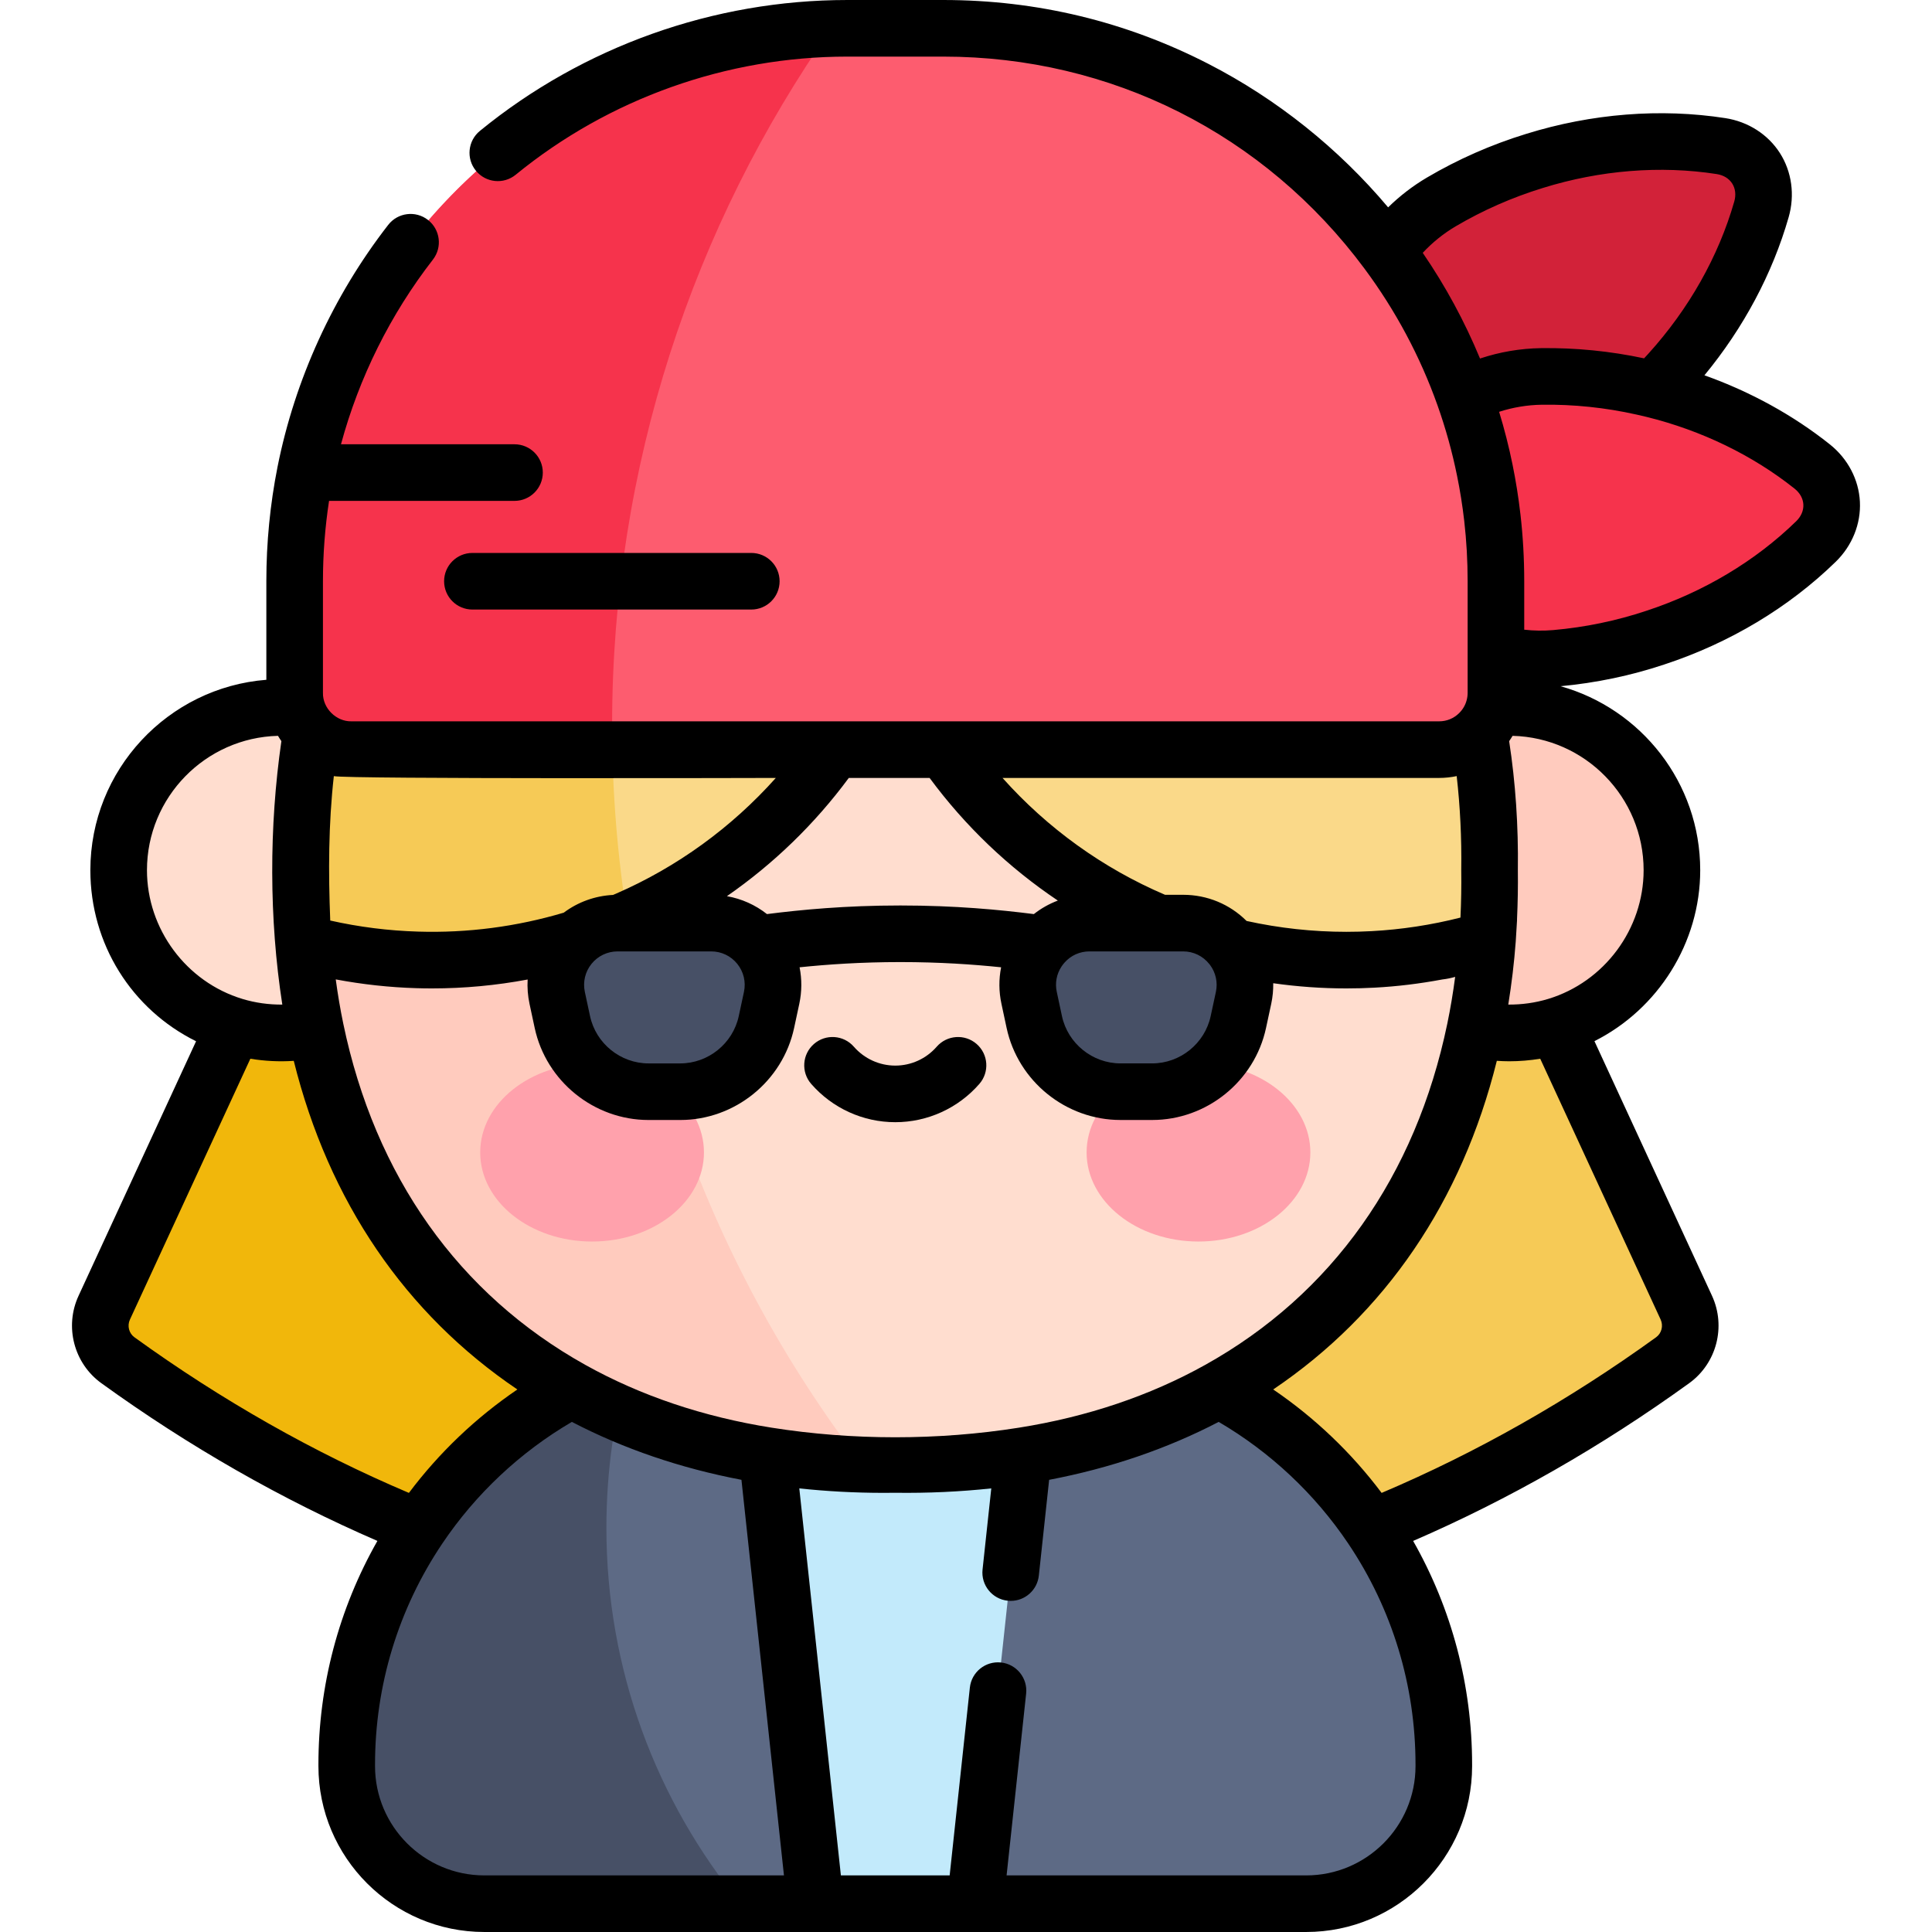 <svg id="Capa_1" enable-background="new 0 0 512 512" height="512" viewBox="0 0 512 512" width="512" xmlns="http://www.w3.org/2000/svg"><g><g><path d="m446.895 346.551c-21.82-47.262-43.641-94.523-65.462-141.785-41.887 31.731-88.563 48.509-135.516 50.346v174.506c68.149-1.8 136.032-24.841 197.363-69.151 4.38-3.164 5.88-9.01 3.615-13.916z" fill="#f6ca56"/><path d="m227.619 255.075c-46.622-2.031-92.939-18.799-134.535-50.309-21.82 47.262-43.641 94.523-65.462 141.785-2.265 4.906-.765 10.752 3.615 13.917 61.036 44.097 128.562 67.126 196.381 69.121v-174.514z" fill="#f1b70b"/><g><path d="m346.158 504.5h-217.798c-20.141 0-36.469-16.328-36.469-36.469v-.379c0-62.22 50.439-112.659 112.659-112.659h65.418c62.22 0 112.659 50.439 112.659 112.659v.379c0 20.141-16.328 36.469-36.469 36.469z" fill="#5d6a85"/><path d="m160.703 404.85c0-15.037 2.112-29.58 6.05-43.351-43.627 15.535-74.862 57.194-74.862 106.154v.379c0 20.141 16.328 36.469 36.469 36.469h67.916c-22.23-27.138-35.573-61.835-35.573-99.651z" fill="#475066"/></g><path d="m216.111 504.5h42.296l16.066-149.399c-1.589-.066-3.185-.108-4.79-.108h-64.846c-1.606 0-3.201.042-4.79.108z" fill="#c2eafb"/><circle cx="74.574" cy="230.614" fill="#ffddcf" r="43.132"/><circle cx="399.943" cy="230.614" fill="#ffcbbe" r="43.132"/><path d="m360.21 93.464c-1.501-15.429 7.04-31.281 21.743-39.941 7.505-4.42 15.838-8.157 24.689-10.871 15.617-4.856 32.854-6.512 49.462-3.928 8.167 1.271 12.987 8.816 10.706 16.761-4.638 16.155-13.388 31.098-24.36 43.226-6.184 6.89-13.078 12.879-20.244 17.83-14.039 9.699-32.013 10.784-45.381 2.935-9.494-5.576-15.549-15.054-16.615-26.012z" fill="#d22239"/><g><path d="m394.747 230.614c1.356 96.317-61.172 158.845-157.489 157.489-96.316 1.355-158.844-61.173-157.488-157.489-1.356-96.317 61.172-158.847 157.489-157.488 96.316-1.357 158.845 61.17 157.488 157.488z" fill="#ffddcf"/><path d="m162.213 192.27c0-39.415 7.081-77.173 20.021-112.086-64.367 18.826-103.54 73.982-102.464 150.43-1.314 93.339 57.367 154.945 148.654 157.431-41.524-54.292-66.211-122.145-66.211-195.775z" fill="#ffcbbe"/></g><g><path d="m244.245 124.674c0-18.324-3.806-35.757-10.658-51.563-94.229.266-155.156 62.416-153.817 157.503-.093 6.595.125 13.026.621 19.295 10.863 2.95 22.289 4.533 34.086 4.533 71.669 0 129.768-58.099 129.768-129.768z" fill="#fad989"/><path d="m162.213 192.27c0-39.41 7.079-77.163 20.016-112.074-64.361 18.828-103.535 73.974-102.459 150.418-.093 6.595.125 13.026.621 19.295 10.863 2.95 22.289 4.533 34.086 4.533 18.427 0 35.953-3.849 51.829-10.774-2.681-16.74-4.093-33.903-4.093-51.398z" fill="#f6ca56"/></g><path d="m237.696 73.124c-6.848 15.803-10.652 33.231-10.652 51.551 0 71.669 58.099 129.768 129.768 129.768 13.001 0 25.551-1.92 37.393-5.478.444-5.97.632-12.087.544-18.35 1.353-96.172-60.986-158.652-157.053-157.491z" fill="#fad989"/><path d="m369.841 123.694c6.338-14.147 21.609-23.688 38.671-23.929 8.709-.123 17.799.758 26.833 2.784 15.972 3.516 31.767 10.615 44.915 21.085 6.466 5.149 6.915 14.091.999 19.863-12.03 11.737-27.033 20.385-42.571 25.487-8.784 2.923-17.74 4.711-26.418 5.463-17 1.473-33.152-6.487-40.878-19.927-5.487-9.546-6.052-20.779-1.551-30.826z" fill="#f6334c"/><g><path d="m381.391 198.655h-288.265c-8.307 0-15.041-6.734-15.041-15.041v-29.664c0-80.882 65.568-146.45 146.45-146.45h25.447c80.882 0 146.45 65.568 146.45 146.45v29.664c0 8.307-6.734 15.041-15.041 15.041z" fill="#fd5c6f"/><path d="m162.213 192.27c0-68.706 21.497-132.383 58.108-184.706-78.933 2.231-142.236 66.914-142.236 146.386v29.664c0 8.307 6.734 15.041 15.041 15.041h69.167c-.041-2.125-.08-4.25-.08-6.385z" fill="#f6334c"/></g><ellipse cx="156.907" cy="305.408" fill="#ffa1ac" rx="29.648" ry="23.61"/><ellipse cx="317.61" cy="305.408" fill="#ffa1ac" rx="29.648" ry="23.61"/><g fill="#475066"><path d="m188.481 244.63h-24.814c-10.425 0-18.195 9.613-16.009 19.806l1.374 6.409c2.31 10.772 11.83 18.467 22.847 18.467h8.39c11.017 0 20.537-7.695 22.847-18.467l1.374-6.409c2.186-10.193-5.584-19.806-16.009-19.806z"/><path d="m288.732 244.63h24.814c10.425 0 18.195 9.613 16.009 19.806l-1.374 6.409c-2.31 10.772-11.83 18.467-22.847 18.467h-8.39c-11.017 0-20.537-7.695-22.847-18.467l-1.374-6.409c-2.186-10.193 5.584-19.806 16.009-19.806z"/></g></g><g><path d="m117.692 154.036c0 4.143 3.358 7.5 7.5 7.5h73.911c4.142 0 7.5-3.357 7.5-7.5s-3.358-7.5-7.5-7.5h-73.911c-4.142 0-7.5 3.358-7.5 7.5z"/><path d="m486.495 148.866c4.362-4.259 6.694-10.062 6.397-15.92-.296-5.856-3.2-11.391-7.965-15.184-9.727-7.746-21.051-13.962-33.234-18.303 10.349-12.549 18.029-26.93 22.321-41.91 1.681-5.856.834-12.051-2.324-16.994-3.156-4.941-8.417-8.312-14.434-9.247-17.178-2.667-35.45-1.224-52.814 4.173-9.222 2.834-18.068 6.729-26.295 11.577-3.737 2.203-7.195 4.874-10.28 7.891-13.156-15.633-29.442-28.668-47.561-37.987-21.883-11.255-45.543-16.962-70.319-16.962h-25.45c-35.411 0-69.987 12.319-97.358 34.688-3.207 2.621-3.683 7.347-1.061 10.554 2.621 3.208 7.346 3.682 10.553 1.062 24.7-20.187 55.904-31.304 87.865-31.304h25.45c44.425 0 85.108 20.48 111.619 56.191 8.242 11.098 14.75 23.28 19.344 36.209 2.17 6.107 3.911 12.377 5.18 18.654.8 3.907 1.442 7.941 1.907 11.989.598 5.221.901 10.572.901 15.906v29.66c0 .698-.091 1.368-.291 2.067-.337 1.223-1.003 2.354-1.944 3.289-1.414 1.415-3.301 2.193-5.315 2.193h-288.261c-4.032.091-7.639-3.493-7.54-7.55v-29.66c0-7.104.547-14.213 1.615-21.21h49.148c4.142 0 7.5-3.357 7.5-7.5s-3.358-7.5-7.5-7.5h-45.983c4.777-17.669 13.096-34.437 24.36-48.94 2.541-3.271 1.948-7.983-1.323-10.523s-7.982-1.948-10.524 1.322c-14.577 18.769-24.722 40.961-29.34 64.183-1.959 9.884-2.953 20.034-2.953 30.169v26.202c-26.057 2.043-46.64 23.885-46.64 50.458 0 19.594 10.973 36.9 28.016 45.334l-31.144 67.458c-3.771 8.156-1.239 17.89 6.025 23.146 23.271 16.816 47.85 30.846 73.173 41.811-10.249 18.019-15.63 38.338-15.63 59.291v.38c0 24.245 19.725 43.97 43.97 43.97h217.8c24.245 0 43.97-19.725 43.97-43.97v-.38c0-20.952-5.38-41.269-15.627-59.285 25.322-10.965 49.9-25.001 73.174-41.82 7.252-5.248 9.79-14.977 6.032-23.141l-31.159-67.489c16.843-8.463 28.03-26.044 28.03-45.306 0-23.199-15.69-42.79-37.012-48.754 9.384-.871 18.631-2.803 27.461-5.75 17.292-5.673 33.015-15.091 45.47-27.238zm-109.455-81.862c2.533-2.721 5.482-5.111 8.724-7.022 7.216-4.254 14.983-7.672 23.107-10.169 15.215-4.728 31.15-6.002 46.082-3.682 1.79.278 3.245 1.166 4.097 2.5.854 1.336 1.048 3.034.546 4.784-4.161 14.523-12.014 28.445-22.733 40.287-.385.43-.775.842-1.163 1.261-8.962-1.911-18.133-2.824-27.287-2.702-5.523.075-11.004 1.021-16.192 2.751-4.071-9.815-9.14-19.2-15.181-28.008zm-57.647 294.705c-14.661 8.176-31.278 13.775-49.394 16.644-21.39 3.387-44.084 3.387-65.48-.001-18.121-2.869-34.741-8.468-49.4-16.643-33.561-18.715-55.744-49.99-64.151-90.449-.791-3.795-1.449-7.712-1.992-11.708 7.043 1.323 14.191 2.111 21.359 2.324 1.377.043 2.754.064 4.141.064 8.557 0 17.037-.798 25.357-2.358-.124 2.127.032 4.286.491 6.427l1.374 6.407c3.031 14.136 15.723 24.396 30.18 24.396h8.39c14.457 0 27.149-10.26 30.18-24.395l1.375-6.409c.694-3.238.7-6.518.074-9.665 7.42-.768 16.308-1.383 26.708-1.383 10.398 0 19.282.614 26.701 1.382-.627 3.15-.612 6.426.085 9.666l1.372 6.414c3.031 14.131 15.725 24.387 30.183 24.387h8.39c14.453 0 27.143-10.256 30.172-24.382 0 0 1.38-6.409 1.381-6.413.389-1.811.559-3.638.528-5.448 6.407.909 12.89 1.374 19.389 1.374 2.546 0 5.061-.068 7.459-.201 6.02-.321 12.015-1.056 17.938-2.167 1.347-.154 2.462-.411 3.431-.689-.557 4.21-1.243 8.353-2.081 12.381-8.407 40.467-30.592 71.742-64.16 90.445zm-94.453-155.549h21.413c9.437 12.784 20.937 23.745 33.985 32.501-2.284.858-4.428 2.065-6.357 3.583-9.024-1.146-20.778-2.283-35.374-2.283-14.584 0-26.332 1.135-35.354 2.281-3.085-2.437-6.721-4.064-10.608-4.746 12.35-8.564 23.272-19.125 32.295-31.336zm95.553 49.339c.055.069.111.138.168.205 1.532 2.053 2.102 4.647 1.563 7.158l-1.381 6.414c-1.558 7.263-8.08 12.533-15.507 12.533h-8.39c-7.434 0-13.959-5.271-15.516-12.528l-1.372-6.418c-.503-2.337-.063-4.716 1.239-6.7.24-.364.512-.721.808-1.056 1.697-1.92 4.052-2.978 6.631-2.978h24.81c2.73.001 5.262 1.228 6.947 3.37zm-163.727-.073c1.693-2.094 4.208-3.295 6.901-3.295h24.813c2.693 0 5.208 1.201 6.901 3.295 1.692 2.095 2.34 4.806 1.775 7.438l-1.375 6.409c-1.558 7.267-8.082 12.54-15.513 12.54h-8.39c-7.431 0-13.955-5.273-15.513-12.541l-1.374-6.407c-.564-2.634.083-5.344 1.775-7.439zm229.272-49.753c.915 8.045 1.329 16.355 1.209 24.831-.001.07-.001.14 0 .209.057 4.124-.013 8.295-.208 12.454-7.714 1.963-15.624 3.17-23.588 3.595-2.139.118-4.375.179-6.645.179-8.92 0-17.805-.975-26.45-2.878-4.443-4.435-10.425-6.933-16.81-6.933h-4.801c-16.506-7.06-31.161-17.636-43.067-30.97h115.708c1.584 0 3.139-.171 4.652-.487zm-180.433.487c-11.736 13.135-26.149 23.614-42.33 30.659-.27.116-.542.229-.814.345-4.78.238-9.302 1.889-13.063 4.702-12.444 3.703-25.482 5.425-38.609 5.017-7.834-.232-15.64-1.217-23.272-2.932-.511-12.734-.479-25.592.953-38.271 3.143.803 117.135.48 117.135.48zm-166.658 24.45c0-19.342 15.495-35.123 34.723-35.607.281.48.584.946.9 1.404-3.274 22.621-3.279 47.092.245 69.822-3.581.024-7.169-.469-10.558-1.498-14.903-4.505-25.31-18.537-25.31-34.121zm-4.512 119.084 31.911-69.119c3.769.618 7.669.828 11.503.559 9.261 37.232 29.558 67.032 59.258 87.089-10.999 7.478-20.75 16.762-28.742 27.411-25.169-10.677-49.612-24.533-72.732-41.241-1.463-1.058-1.968-3.034-1.198-4.699zm64.951 118.336v-.38c0-21 6.169-41.269 17.844-58.616 8.847-13.157 20.66-24.226 34.32-32.218 13.674 7.119 28.752 12.266 44.941 15.351l11.266 104.833h-79.401c-15.974 0-28.97-12.996-28.97-28.97zm275.74 0c0 15.974-12.996 28.97-28.97 28.97h-79.4l5.179-48.164c.443-4.118-2.537-7.816-6.655-8.259-4.118-.442-7.816 2.537-8.259 6.655l-5.351 49.768h-28.827l-11.021-102.562c7.285.781 14.763 1.184 22.363 1.184 1.021 0 2.046-.008 3.071-.021 8.66.116 17.179-.279 25.444-1.163l-2.314 21.509c-.443 4.118 2.537 7.815 6.655 8.259.273.029.543.044.812.044 3.782 0 7.034-2.854 7.448-6.699l2.73-25.382c16.184-3.085 31.259-8.233 44.931-15.352 13.661 7.991 25.474 19.061 34.322 32.221 11.672 17.345 17.842 37.612 17.842 58.613zm63.757-113.639c-23.124 16.711-47.569 30.568-72.738 41.245-7.991-10.649-17.736-19.937-28.732-27.414 29.704-20.049 50.002-49.85 59.261-87.092 1.089.071 2.18.12 3.272.12 2.771 0 5.521-.232 8.229-.676l31.908 69.111c.768 1.669.262 3.648-1.2 4.706zm-3.307-123.781c0 15.593-10.407 29.623-25.315 34.122-3.392 1.028-6.977 1.519-10.553 1.494.882-5.464 1.559-11.051 1.979-16.723 0-.001 0-.001 0-.002s0-.003 0-.004 0-.002 0-.002c.002-.034.004-.069.006-.103.114-1.581.21-3.167.29-4.755.013-.238.032-.476.044-.714.006-.119-.001-.237 0-.355.197-4.327.277-8.664.22-12.957.161-11.745-.62-23.228-2.304-34.199.319-.461.625-.928.907-1.409 19.23.483 34.726 16.264 34.726 35.607zm-23.954-63.632c-2.583.224-5.152.183-7.686-.102v-12.926c0-5.902-.336-11.828-.999-17.615-.515-4.483-1.226-8.955-2.11-13.271-.942-4.661-2.141-9.321-3.542-13.931 3.632-1.174 7.464-1.822 11.333-1.875 8.42-.12 16.859.762 25.107 2.614.896.198 1.784.406 2.653.618 14.536 3.586 28.093 10.158 39.205 19.007 1.42 1.131 2.247 2.624 2.327 4.206.08 1.585-.593 3.158-1.892 4.426-10.824 10.555-24.542 18.759-39.708 23.736-7.952 2.656-16.262 4.375-24.688 5.113z"/><path d="m258.816 276.666c-3.122-2.722-7.859-2.397-10.582.726-2.771 3.18-6.772 5.003-10.975 5.003s-8.204-1.823-10.975-5.003c-2.723-3.124-7.459-3.448-10.582-.726s-3.447 7.459-.726 10.581c5.621 6.449 13.743 10.147 22.283 10.147s16.662-3.698 22.283-10.147c2.721-3.122 2.396-7.859-.726-10.581z"/></g></g></svg>
